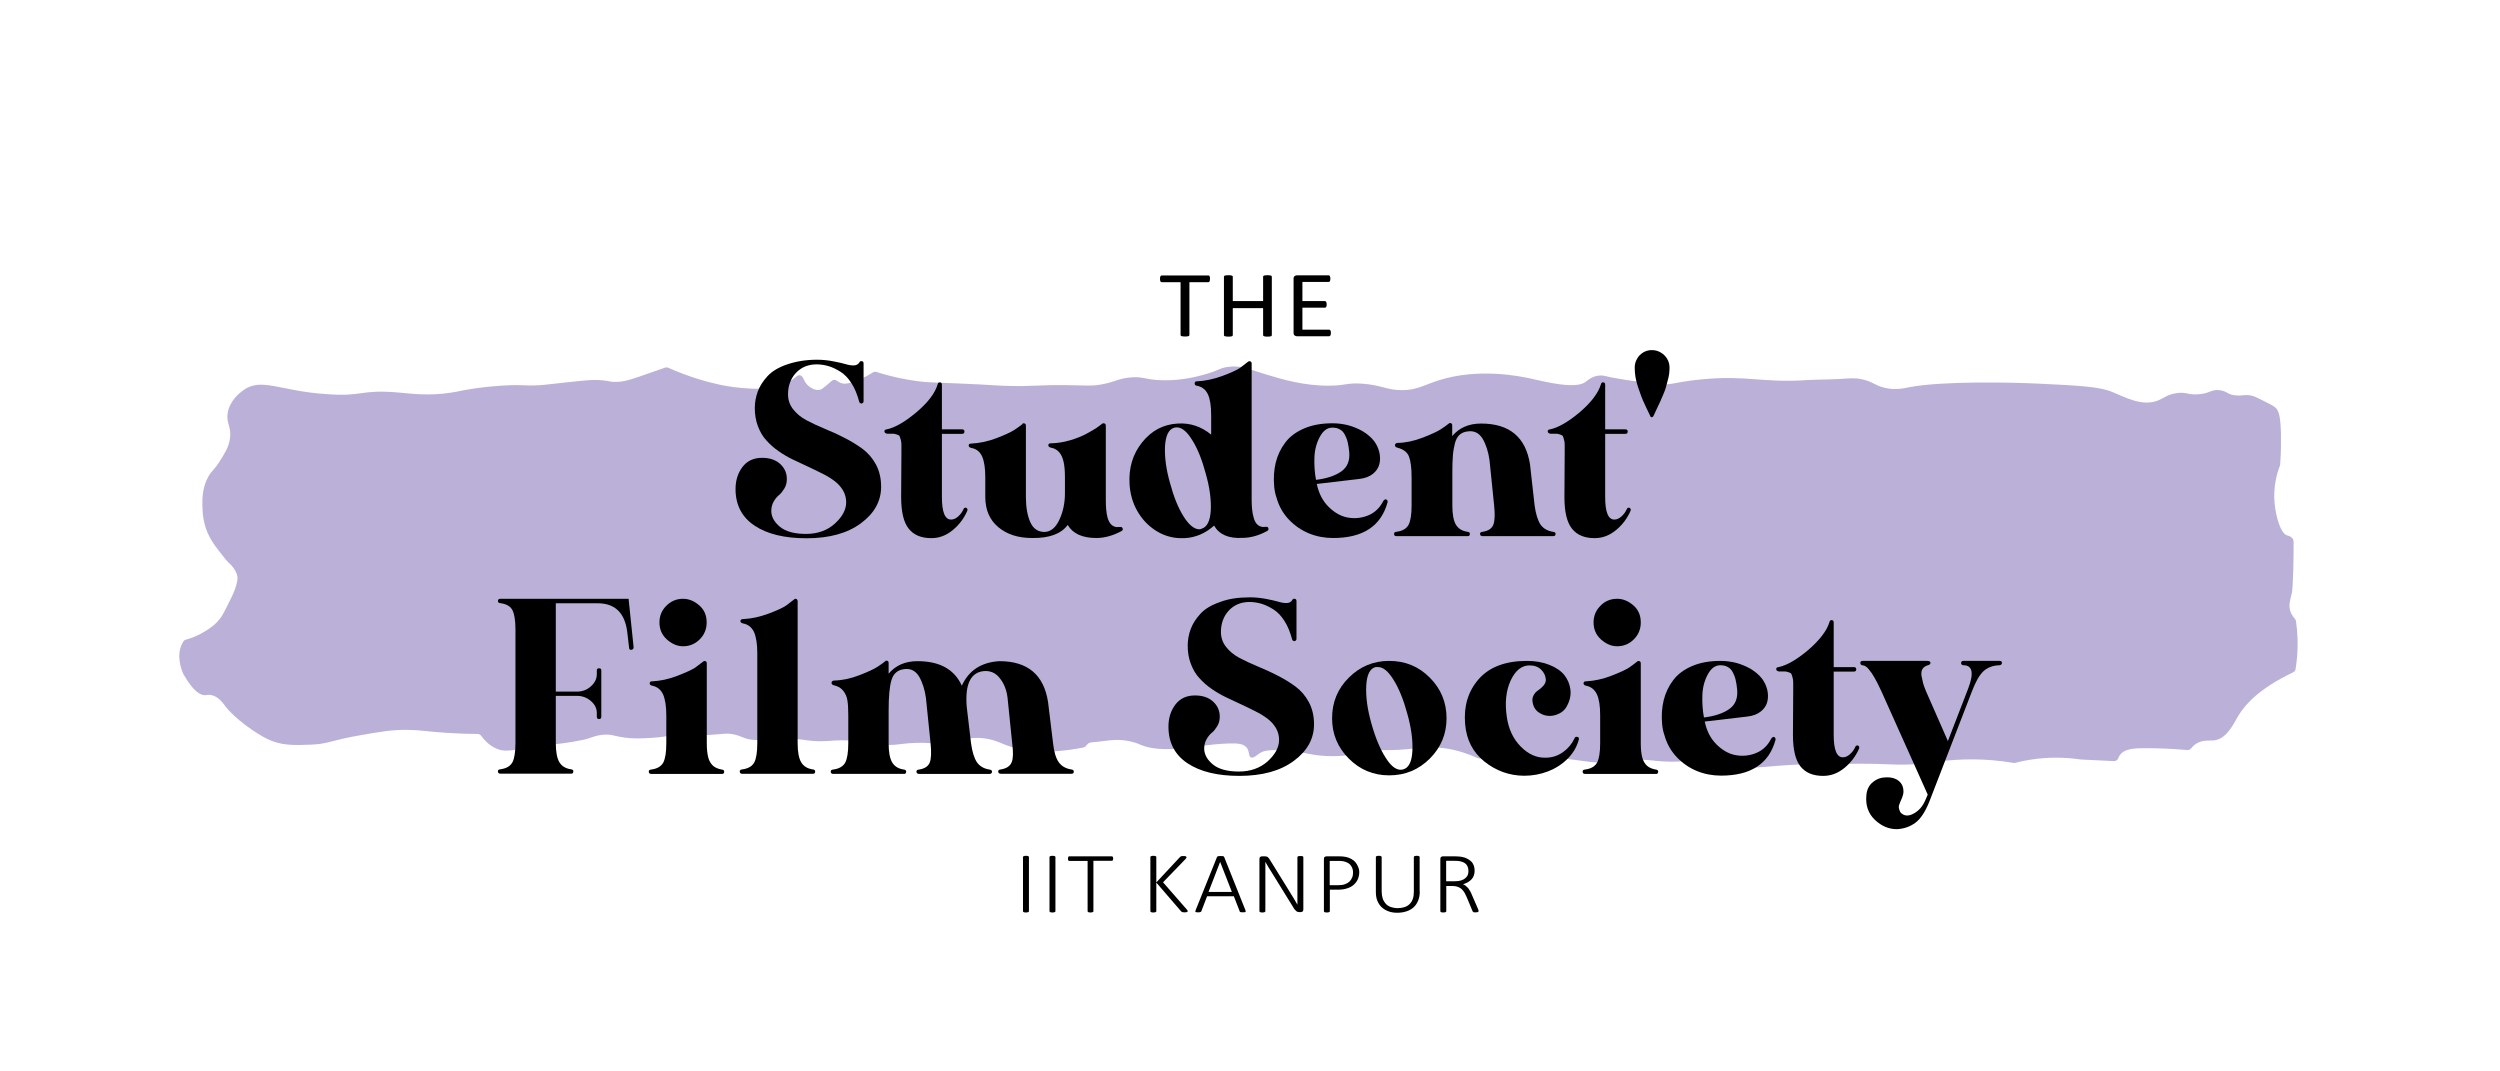 <?xml version="1.0" encoding="utf-8"?>
<!-- Generator: Adobe Illustrator 24.3.0, SVG Export Plug-In . SVG Version: 6.00 Build 0)  -->
<svg version="1.1" id="Layer_1" xmlns="http://www.w3.org/2000/svg" xmlns:xlink="http://www.w3.org/1999/xlink" x="0px" y="0px"
	 viewBox="0 0 1895.9 812" style="enable-background:new 0 0 1895.9 812;" xml:space="preserve">
<style type="text/css">
	.st0{fill:#BBB0D7;}
</style>
<path class="st0" d="M184.3,296.1c-2.1,1.5-10,7.5-11.6,16.9c-1.4,8.3,3.2,10.6,1.6,20.2c-1,6.1-3.9,10.6-7.6,16.5
	c-4.6,7.3-6,6.9-8.8,11.9c-4.7,8.7-4.5,17.4-4.4,22.7c0.1,4,0.4,13.7,5.7,23.4c2.4,4.4,6,9.1,7.4,10.8c3.5,4.5,5.2,6.7,6.7,8.1
	c1.4,1.3,3.1,2.8,4.7,5.5c0.4,0.8,1.3,2.2,1.8,4c0.4,1.4,0.9,4.3-2.2,12.3c-0.4,1-1.4,3.5-4.6,9.8c-2.8,5.4-4.1,8.1-5.1,9.5
	c-4,5.8-8.7,8.8-12.5,11.1c-5.1,3.2-10.1,5.1-14.4,6.3c-0.8,0.2-1.6,0.7-2,1.5c-0.4,0.7-0.8,1.4-1.1,2c-4.3,9.1-0.3,19.2,1.2,22.7
	c0.1,0.1,0.1,0.2,0.2,0.3c7.6,13.2,12.9,15.8,16.5,15.6c1-0.1,1.9-0.4,3.6-0.2c5.8,0.6,9.6,6.1,10.9,7.8
	c7.6,10.4,24.2,21.6,32.2,25.5c10.7,5.3,20.6,4.9,33.4,4.4c13.4-0.5,14.3-3.2,38.3-7.3c15.5-2.7,23.4-4,34.8-3.9
	c10,0.1,13.3,1.2,30.1,2.3c9.5,0.6,17.5,0.8,23.1,0.8c1.1,0,2,0.5,2.7,1.4c2.4,3.3,6,7.2,11.3,9.6c6.1,2.8,10.3,1.7,27.5-0.8
	c23.2-3.4,24.9-2.9,39.4-5.9c4.3-0.9,9.2-3.8,16.6-3.8c5.4,0,6.4,1.3,14.1,2.3c7.3,0.9,12.7,0.6,20.1,0.2c10.5-0.6,10-1.5,19.7-2.2
	c12.1-0.8,11.3,0.7,24.8-0.1c10.5-0.6,12.8-1.6,18.7-0.2c5.8,1.3,6.3,2.9,12.5,3.8c3.8,0.5,7.5,0.4,15,0c5.6-0.3,6.3-0.5,9.6-0.6
	c8.2-0.3,14.1,0.6,17.5,1.1c16.4,2.2,18.5-1.3,38.5,0.6c14.5,1.4,17.1,3.6,28.2,2.8c5.2-0.4,7.7-1.1,15.3-1.4
	c10.4-0.4,12,0.6,19.6,0.5c15.2-0.3,17.4-4.8,29.1-4.3c9.4,0.4,15.7,3.5,20.1,5.3c11.2,4.5,29.3,7.8,59.1,2c0.9-0.2,1.7-0.8,2.2-1.5
	c0.4-0.6,1-1.2,1.7-1.7c1.1-0.7,2.3-0.7,2.7-0.8c10.8-0.6,19.1-3.8,32.5,0.3c3.8,1.1,3,1.4,6.9,2.6c3.6,1.2,13.9,4.1,36.9,0.8
	c4.2-0.6,19.9-3,31.9-2.8c2.5,0.1,6.8,0.3,9.1,3.2c2.2,2.9,1.2,6.5,3.1,7.4c1.9,0.9,4.3-1.6,6.6-3.1c2.7-1.8,6.4-3.2,20.5-2
	c13.2,1.1,16.6,2.8,25.5,3.7c5.8,0.6,14.2,0.9,24.6-0.8c0.9-0.1,1.7-0.7,2.2-1.5l0.8-1.1c0.7-1,1.8-1.6,3.1-1.5
	c6,0.5,14.5,1,24.7,0.7c15.1-0.5,20.7-2.3,30.7-2c7.9,0.2,19.3,1.7,33.2,8.1c1.1,0.5,2.4,0.4,3.4-0.4c0.8-0.6,1.7-1.3,2.8-2
	c2-1.2,5.4-3.4,10-4c1.2-0.2,10-1.3,16.5,4.6c0.6,0.6,1.2,1.1,1.6,1.7c0.7,0.9,1.8,1.3,2.9,1.2c3.1-0.4,7.3-0.8,12.3-1
	c15.7-0.6,24.5,1.5,35.7,2.8c26.8,3,24.6-3.9,49-0.9c0,0,20.7,2.6,33.6-1.9c4-1.4,4-1.4,4-1.4c4.5-1.6,5-1.9,5.8-2
	c4.2-0.7,8.2,4.2,9.4,5.6c7.1,7.6,22.9,4.9,42.7,3.4c9.8-0.7,24.2-1.5,42.4-1.1c12.6-0.5,22.8-0.3,30-0.2c13.4,0.4,20.2,1.1,32.4,0
	c7-0.6,6.7-1.1,15.9-2c6.3-0.6,15.6-1.6,27.1-1.4c7.6,0.1,17.5,0.7,29.1,2.7c0.4,0.1,0.9,0.1,1.3-0.1c3.4-0.9,7-1.7,10.9-2.3
	c14.8-2.4,28-1.8,38.7-0.2c0.1,0,0.2,0,0.3,0c8.3,0.4,16.6,0.8,24.8,1.2c1.4,0.1,2.8-0.8,3.3-2.2c0.2-0.6,0.5-1.2,0.9-1.9
	c3.5-5.5,11.7-5.7,19.6-5.7c8.3,0,19.1,0.3,31.8,1.4c1.1,0.1,2.2-0.4,2.9-1.2c1-1.2,2.3-2.6,4.1-3.7c5.2-3.2,10-1.9,13.9-2.5
	c9.1-1.3,14.4-12.6,17.4-17.8c5.4-9.3,16.5-21.6,42-33.7c1-0.5,1.8-1.4,1.9-2.6c1-6.4,1.8-14.1,1.5-22.8c-0.2-4.9-0.6-9.3-1.2-13.4
	c-0.1-0.7-0.4-1.3-0.9-1.9c-1.1-1.2-2.3-2.9-3.2-5.1c-1.8-5-0.3-9.2,1-14.5c0,0,1.2-4.6,1.3-38.3c0-0.4,0-1.2-0.4-2.2
	c-1.1-2.3-3.9-2.9-4.6-3.1c-5-1.5-8.5-14.7-9.4-24.1c-1.2-12.1,1.5-22.2,4-28.7c0.1-0.3,0.2-0.7,0.2-1c0.7-9.5,0.7-17.4,0.6-23.3
	c-0.4-14.1-1.8-17.4-4-19.6c-1.5-1.5-4.8-3.1-11.2-6.3c-3.3-1.6-5-2.5-6.9-2.9c-4.9-1.2-6.8,0.2-11.7-0.2c-6.7-0.4-6.7-3.3-12.9-4
	c-6.5-0.7-6.9,2.4-15.6,3.1c-8.1,0.7-9.5-1.9-16.6-0.9c-6.7,0.9-9.9,3.7-13.8,5.4c-12.1,5.3-25.6-2.3-35.4-6.3
	c-9.7-4-25.3-4.8-56.6-6.3c-19.2-0.9-72.2-2.1-97.4,2.8c-4,0.8-10.7,2.4-18.9,0.3c-7-1.8-8.8-4.6-16.5-6.3
	c-5.3-1.2-8.7-0.8-16.8-0.3c-8.6,0.5-17.3,0.4-25.9,0.9c-33.4,2.2-45.1-4-80.1-0.5c-21.1,2.1-22.5,4.9-34.2,3.4
	c-15.9-2.1-29.6-3.9-37.4-5.9c-0.7-0.2-2.6-0.7-5.1-0.5c-5.5,0.5-9.3,4-10,4.6c-7.4,6.3-31.9-0.1-41.5-2.2
	c-7.8-1.7-39.8-8.6-70.7,1.4c-10.9,3.5-16.5,7.5-28.2,7.3c-10.9-0.2-15.2-3.9-29.1-4.9c-11.7-0.9-12.3,1.4-25,1.5
	c-19.4,0.2-36.3-4.9-48.8-8.7c-12.8-3.9-18.2-6.8-27.9-5.6c-7,0.9-7.2,2.8-18.4,5.9c-4.8,1.3-16.7,4.6-31.2,4.3
	c-13.8-0.2-15.1-3.4-26.2-2c-8.4,1-10,3.1-19.2,4.9c-8.3,1.7-11.8,1-27.4,0.8c-23.8-0.3-25.1,1.2-47.2,0.5
	c-6.9-0.2-4.2-0.3-20.1-1.1c-31.2-1.6-35.6-1-46.6-2.5c-7.3-1-17.9-2.8-30.6-6.9c-0.9-0.3-2-0.2-2.8,0.4c-6.4,4.1-11.7,6.1-15,7.2
	c-5.2,1.7-7.3,1.4-8.8,0.9c-2.9-0.9-3.6-2.8-5.8-2.5c-1.5,0.2-1.8,1.2-5.7,4.3c-2.3,1.9-3.4,2.8-4.5,3.1c-3.8,1.1-7.6-1.7-8.2-2.2
	c-4.8-3.5-4.2-8.1-7.2-8.7c-2.1-0.4-3.1,1.8-7.9,4.6c0,0-2.6,1.5-8.2,3.4c-15.7,5.3-43.7-0.6-43.7-0.6c-10.3-2.2-24.2-6-40.1-13.1
	c-0.8-0.3-1.6-0.4-2.4-0.1c-1.6,0.5-4.1,1.4-7.2,2.5c-18.8,6.6-24.2,8.7-31.9,8.3c-3.5-0.1-2.3-0.6-7.8-1.1c-8-0.8-13.1-0.1-28,1.5
	c-17.2,2-19.8,2.2-24,2.3c-7.5,0.2-6.9-0.3-15.3-0.2c-2.6,0-15.3,0.2-32.2,2.8c-8.5,1.3-9.8,1.9-15.4,2.8c-17.2,2.7-30,0.9-40.3,0
	c-29.3-2.6-27.4,3.4-54.5,1.2C212.3,296.7,198.1,285.8,184.3,296.1z"/>
<g>
	<path d="M619.5,272.8c4.1,0,8.3,0.4,12.4,1.2c4.1,0.8,7.3,1.5,9.6,2.2c2.3,0.7,4.3,1,6.2,0.9c1.8-0.1,3.1-0.8,3.9-2.1
		c0.4-0.9,1.1-1.3,2-1.1c0.9,0.1,1.3,0.7,1.3,1.8v28.5c0,1-0.5,1.6-1.5,1.8c-0.9,0-1.5-0.4-1.8-1.3c-1.5-5.6-3.4-10.3-5.9-14.1
		c-2.4-3.8-5.2-6.7-8.2-8.6c-3-1.9-5.9-3.3-8.7-4.2c-2.8-0.9-5.9-1.4-9.3-1.5c-6.6,0-11.9,2.2-15.9,6.5c-4,4.3-6,9.8-6,16.2
		c0,4.3,1.3,8.1,3.9,11.4c2.6,3.3,5.9,6.1,10.1,8.3c4.1,2.2,8.7,4.3,13.7,6.4c5,2.1,10,4.3,15,6.9c5,2.5,9.6,5.3,13.8,8.4
		s7.6,7.1,10.2,11.9c2.6,4.9,3.9,10.5,3.9,16.8c0,10.9-5.1,20.2-15.3,27.7c-10.2,7.6-24,11.4-41.3,11.4c-16.7,0-29.8-3.2-39.4-9.6
		c-9.6-6.4-14.4-15.7-14.4-27.7c0-6.5,1.7-12,5.2-16.7c3.5-4.6,8.4-7,14.9-7c5.7,0,10.3,1.5,13.7,4.6c3.4,3.1,5.1,6.9,5.1,11.5
		c0,2.7-0.6,5.1-1.9,7.2c-1.3,2.1-2.6,3.8-4.1,5c-1.5,1.2-2.8,2.8-4,4.9c-1.2,2.1-1.8,4.5-1.8,7.3c0.1,4.4,2.4,8.4,6.7,11.9
		c4.3,3.5,10.9,5.3,19.6,5.3c8.8,0,16.1-2.6,21.9-7.8c5.7-5.2,8.6-10.6,8.6-16.2c0-3.2-0.8-6.2-2.4-9c-1.6-2.7-3.8-5.1-6.4-7.1
		c-2.7-2-5.7-3.9-9.2-5.6c-3.5-1.8-7.1-3.5-10.9-5.3c-3.8-1.8-7.7-3.6-11.5-5.4c-3.8-1.8-7.5-4-10.9-6.4c-3.5-2.4-6.5-5.1-9.2-8.1
		c-2.7-2.9-4.8-6.5-6.4-10.7c-1.6-4.2-2.4-8.8-2.4-13.8c0-4.4,0.8-8.7,2.3-12.7c1.5-4.1,4-7.9,7.4-11.6c3.4-3.7,8.3-6.6,14.7-8.8
		S610.8,272.8,619.5,272.8z"/>
	<path d="M711.2,291.1c0.3-0.9,0.9-1.3,1.8-1.1c0.9,0.1,1.3,0.7,1.3,1.8v33.8h15.3c1.2,0,1.8,0.6,1.8,1.7s-0.6,1.7-1.8,1.7h-15.3v48
		c0,11.5,2.4,17.2,7.1,17c1.8,0,3.5-0.8,5.3-2.4c1.8-1.6,3.1-3.5,4-5.5c0.3-0.7,0.8-1.1,1.5-1.1c0.6,0,1,0.3,1.3,0.8
		c0.3,0.5,0.3,1.1,0,1.7c-2.5,5.7-6.2,10.6-11.1,14.6s-10.2,6-16.1,6c-7.7,0-13.4-2.4-17.2-7.2c-3.8-4.8-5.7-12.7-5.7-23.8l0.2-34
		c0-2.7,0-4.6,0-6s-0.2-2.7-0.6-4c-0.4-1.3-0.7-2.2-0.9-2.5c-0.2-0.4-0.9-0.7-2-1.1c-1.1-0.4-2.1-0.6-3-0.6c-0.9,0-2.4,0-4.4,0
		c-1.3-0.3-2-0.9-2-1.8s0.6-1.4,1.8-1.5c6.2-1.3,13.7-5.6,22.4-12.9C703.8,305.2,709.2,298.1,711.2,291.1z"/>
	<path d="M776.2,321c1.2,0,1.8,0.6,1.8,1.8v53.9c0,7.8,1.1,14.2,3.3,19.2c2.2,5,5.8,7.5,10.8,7.5c4.7-0.1,8.5-3.2,11.3-9.3
		c2.8-6,4.2-12.7,4.2-19.9v-12.2c0-4.7-0.3-8.6-1-11.7c-0.7-3.1-1.8-5.6-3.4-7.4c-1.6-1.8-3.7-3-6.2-3.4c-1.3-0.3-2-0.9-2-1.8
		c0-1,0.6-1.5,1.8-1.5c5-0.1,9.9-0.9,14.7-2.3c4.8-1.4,9-3.1,12.5-5c3.5-1.9,6.1-3.4,7.7-4.5c1.6-1.1,2.9-2.1,4-3
		c0.3-0.3,0.7-0.4,1.1-0.4c1.2,0,1.8,0.6,1.8,1.8v56.4c0,5.5,0.4,9.9,1.3,13.3c1.2,4.1,3.2,6.5,6.2,7.1c0.3,0.1,0.9,0.2,1.9,0.1
		c1-0.1,1.5-0.1,1.7-0.1c0.9,0,1.4,0.4,1.7,1.2c0.2,0.8,0,1.4-0.8,1.9c-6.5,3.5-12.9,5.3-19.2,5.3c-10.6,0-17.8-3.3-21.7-9.9
		c-5,6.8-14,10.1-27,9.9c-10.5,0-19-2.7-25.6-8.2c-6.6-5.5-9.9-13.1-9.9-23v-14.6c0-7.1-0.8-12.4-2.4-16c-1.6-3.6-4.3-5.8-8.2-6.5
		c-1.3-0.3-2-0.9-2-1.8c0-1,0.6-1.5,1.8-1.5c6.5-0.3,13-1.7,19.5-4.2c6.5-2.5,10.9-4.6,13.4-6.2c2.4-1.6,4.5-3.1,6.1-4.4
		C775.4,321.1,775.8,321,776.2,321z"/>
	<path d="M946.5,274.3c0.6-0.4,1.2-0.5,1.8-0.2c0.6,0.3,0.9,0.8,0.9,1.5v103.5c0,5.5,0.5,9.9,1.5,13.3c1,4.1,3.1,6.5,6.2,7.1
		c0.1,0.1,0.7,0.2,1.7,0.1c1-0.1,1.6-0.1,1.9-0.1c0.7,0,1.2,0.4,1.4,1.2c0.2,0.8,0,1.4-0.8,1.9c-6.3,3.5-12.7,5.3-19,5.3
		c-10.3,0.6-17.5-2.5-21.4-9.3c-6.6,5.9-14.1,9.1-22.3,9.5h-2h-2c-6.6-0.3-12.8-2.3-18.5-6.1c-5.7-3.8-10.2-8.7-13.6-14.8
		c-3.4-6.1-5.3-12.9-5.7-20.2c-0.7-12.1,2.4-22.6,9.5-31.5c7.1-8.9,16.1-13.7,27-14.3c9.4-0.6,17.9,2.2,25.4,8.4V315
		c0-7.1-0.8-12.4-2.5-16c-1.7-3.6-4.5-5.8-8.5-6.5c-1-0.1-1.5-0.7-1.5-1.8c0-1,0.5-1.5,1.5-1.5c6.5-0.3,13-1.7,19.5-4.1
		c6.5-2.4,11-4.5,13.5-6.2C942.8,277.2,944.8,275.7,946.5,274.3z M892.1,324.1c-0.4,0-1,0.1-1.5,0.2c-4.3,1.2-6.6,5.9-7.1,14
		c-0.4,8.2,0.8,17.5,3.8,28c2.8,10.5,6.2,18.9,10.3,25.4c4.1,6.5,8.1,9.7,12,9.7c0.4,0,1-0.1,1.5-0.4c4.3-1.2,6.6-5.8,7.1-13.9
		c0.4-8.1-0.8-17.4-3.8-27.9c-2.8-10.5-6.2-19-10.3-25.5C900.1,327.2,896.1,323.9,892.1,324.1z"/>
	<path d="M1010.6,321c3.8,0,7.7,0.5,11.5,1.4c3.8,1,7.5,2.5,11.1,4.5c3.5,2.1,6.5,4.6,8.8,7.5c1.9,2.5,3.2,5.3,4,8.4
		c0.7,3.1,0.8,6.1,0.1,9c-0.7,2.9-2.3,5.4-4.9,7.5c-2.6,2.1-6,3.4-10.3,3.9l-32.3,3.8c1.5,7.1,4.4,12.8,8.8,17.2
		c4.4,4.4,9.2,7.2,14.3,8.2c5.1,1,10.1,0.6,15-1.2c4.9-1.8,8.7-5,11.4-9.6c0.1-0.1,0.2-0.3,0.2-0.4c1-2.1,2.1-2.9,3.1-2.4
		c0.7,0.4,1,1.1,0.9,2c-4.9,18.1-18.6,27.2-41.3,27.2c-6.3,0-12.4-1.1-18.1-3.4c-5.7-2.3-10.9-5.8-15.4-10.5
		c-4.5-4.7-7.6-10.2-9.4-16.6c-0.9-2.5-1.5-5.3-1.8-8.4c-0.6-6.6-0.2-12.7,1.2-18.4c1.4-5.6,3.8-10.6,7.2-15.1
		c3.4-4.5,8.1-8,14.1-10.6C995,322.3,1002.2,321,1010.6,321z M1010.4,324.3c-3.8,0-7,2.3-9.5,7c-2.5,4.6-3.9,9.9-4.1,15.7
		c-0.2,5.8,0.2,11.5,1.2,16.9c8.3-1,14.7-3.2,19.2-6.4c4.6-3.2,6.6-8.2,6-14.8c-0.3-2.9-0.7-5.5-1.2-7.5c-0.5-2.1-1.3-4-2.2-5.7
		c-1-1.8-2.2-3.1-3.8-3.9C1014.5,324.7,1012.6,324.3,1010.4,324.3z"/>
	<path d="M1099.7,320.8c0.3,0,0.6,0.1,0.9,0.2c0.4,0.3,0.7,0.8,0.7,1.5v8.2c5.3-6.3,12.6-9.5,21.9-9.5c21.5,0,33.9,10.3,37.1,31
		l3.5,31.2c0.9,6.5,2.4,11.2,4.4,14.3c2.1,3,5.2,4.9,9.5,5.6c1.3,0.1,2,0.7,2,1.5c0,1.2-0.6,1.8-1.8,1.8h-53.5c-1.3,0-2-0.6-2-1.8
		c0-0.9,0.7-1.4,2-1.5c4.3-0.7,7-2.5,8.1-5.4s1.3-7.7,0.6-14.5l-3.5-34.3c-0.9-6.6-2.7-12.1-5.3-16.5c-2.7-4.3-6.5-6.2-11.5-5.4
		c-2.5,0.3-4.5,1.2-6.1,2.7c-1.5,1.5-2.7,3.6-3.4,6.5c-0.7,2.9-1.3,6-1.5,9.3c-0.3,3.3-0.4,7.6-0.4,12.7v25c0,6.6,0.9,11.5,2.7,14.5
		c1.8,3,4.7,4.8,8.8,5.4c1.2,0.1,1.8,0.7,1.8,1.5c0,1.2-0.5,1.8-1.5,1.8H1059c-1.2,0-1.8-0.6-1.8-1.8c0-0.9,0.6-1.4,1.8-1.5
		c4.6-0.6,7.6-2.4,9.2-5.3c1.5-2.9,2.3-7.8,2.3-14.6v-21.2c0-7.4-0.7-12.7-2-16c-1.3-3.3-4.3-5.6-8.8-6.7c-1.2-0.3-1.8-0.9-1.8-1.8
		c0-1,0.6-1.6,1.8-1.8c6.3-0.1,12.7-1.5,19.2-4c6.5-2.5,11-4.6,13.5-6.2c2.5-1.6,4.6-3.1,6.2-4.4
		C1098.9,320.9,1099.2,320.8,1099.7,320.8z"/>
	<path d="M1214.2,291.1c0.3-0.9,0.9-1.3,1.8-1.1c0.9,0.1,1.3,0.7,1.3,1.8v33.8h15.3c1.2,0,1.8,0.6,1.8,1.7s-0.6,1.7-1.8,1.7h-15.3
		v48c0,11.5,2.4,17.2,7.1,17c1.8,0,3.5-0.8,5.3-2.4c1.8-1.6,3.1-3.5,4-5.5c0.3-0.7,0.8-1.1,1.5-1.1c0.6,0,1,0.3,1.3,0.8
		c0.3,0.5,0.3,1.1,0,1.7c-2.5,5.7-6.2,10.6-11.1,14.6c-4.9,4-10.2,6-16.1,6c-7.7,0-13.4-2.4-17.2-7.2c-3.8-4.8-5.7-12.7-5.7-23.8
		l0.2-34c0-2.7,0-4.6,0-6s-0.2-2.7-0.6-4c-0.4-1.3-0.7-2.2-0.9-2.5c-0.2-0.4-0.9-0.7-2-1.1c-1.1-0.4-2.1-0.6-3-0.6
		c-0.9,0-2.4,0-4.4,0c-1.3-0.3-2-0.9-2-1.8s0.6-1.4,1.8-1.5c6.2-1.3,13.7-5.6,22.4-12.9C1206.7,305.2,1212.1,298.1,1214.2,291.1z"/>
	<path d="M1246.1,267.3c2-1.2,4.2-1.8,6.6-1.8c2.4,0,4.7,0.6,6.7,1.8c2.1,1.2,3.7,2.8,4.9,4.8c1.2,2,1.8,4.2,1.8,6.7
		c0,1.6-0.1,3.2-0.3,4.8c-0.2,1.5-0.6,3.4-1.2,5.4c-0.6,2.1-1,3.7-1.3,4.9c-0.3,1.2-1,3.1-2.1,5.6c-1.1,2.6-1.8,4.2-2.1,4.9
		c-0.3,0.7-1.2,2.6-2.7,5.7c-1.5,3.2-2.3,4.9-2.4,5.2c-0.3,0.7-0.8,1.1-1.4,1.1s-1.1-0.4-1.2-1.1c-0.4-0.7-1.5-3-3.3-6.9
		c-1.8-3.8-2.9-6.4-3.4-7.8c-0.5-1.4-1.3-3.6-2.3-6.5c-1-2.9-1.7-5.6-2.1-8c-0.4-2.4-0.6-4.8-0.6-7.3c0-2.5,0.6-4.8,1.8-6.7
		C1242.6,270,1244.2,268.5,1246.1,267.3z"/>
	<path d="M476.7,454.1l3.8,36.7c0,1.2-0.6,1.8-1.7,2c-1.1,0.1-1.7-0.4-1.7-1.5l-1.5-12.6c-1.9-14.1-9.4-21.2-22.3-21.2h-31.8v67
		h15.9c4.1,0,7.7-1.3,10.7-4c3-2.7,4.5-5.7,4.5-9.3v-2.9c0-1,0.6-1.5,1.7-1.5c1.1,0,1.7,0.5,1.7,1.5v35.2c0,1.2-0.6,1.8-1.7,1.8
		c-1.1,0-1.7-0.6-1.7-1.8v-2.9c0-3.4-1.5-6.4-4.5-9c-3-2.6-6.6-3.9-10.7-3.9h-15.9v35.8c0,6.6,0.9,11.5,2.7,14.5
		c1.8,3,4.7,4.8,8.8,5.4c1.2,0.1,1.8,0.7,1.8,1.5c0,1.2-0.5,1.8-1.5,1.8h-53.9c-1.2,0-1.8-0.6-1.8-1.8c0-0.9,0.6-1.4,1.8-1.5
		c4.6-0.6,7.6-2.4,9.2-5.3c1.5-2.9,2.3-7.8,2.3-14.6v-86.2c0-6.8-0.8-11.6-2.3-14.6c-1.5-2.9-4.6-4.7-9.2-5.3
		c-1.2-0.1-1.8-0.7-1.8-1.5c0-1.2,0.6-1.8,1.8-1.8H476.7z"/>
	<path d="M533.3,501.7c0.4-0.4,1-0.6,1.7-0.3s1,0.8,1,1.7v60.6c0,4.4,0.4,8,1.1,10.7c0.7,2.7,2,4.8,3.6,6.3c1.7,1.5,3.9,2.4,6.7,2.9
		c1.2,0.1,1.8,0.7,1.8,1.5c0,1.2-0.5,1.8-1.5,1.8h-53.9c-1.2,0-1.8-0.6-1.8-1.8c0-0.9,0.6-1.4,1.8-1.5c4.6-0.6,7.6-2.4,9.2-5.3
		c1.5-2.9,2.3-7.8,2.3-14.6v-21.2c0-7.1-0.9-12.4-2.5-16c-1.7-3.6-4.5-5.8-8.3-6.5c-1.2-0.3-1.8-0.9-1.8-1.8c0-1,0.6-1.5,1.8-1.5
		c6.3-0.3,12.7-1.7,19.2-4.2c6.5-2.5,11-4.6,13.5-6.2C529.6,504.5,531.6,503,533.3,501.7z M518,454.1c4.4,0,8.5,1.7,12.3,5
		c3.8,3.3,5.6,7.6,5.6,12.9c0,5-1.7,9.3-5.2,12.8c-3.5,3.5-7.7,5.3-12.7,5.3c-4.3,0-8.3-1.7-12.2-5.1c-3.8-3.4-5.7-7.7-5.7-13
		c0-4.9,1.7-9.1,5.2-12.6C508.8,455.9,513,454.1,518,454.1z"/>
	<path d="M602.2,454.6c0.6-0.6,1.3-0.7,2-0.2c0.4,0.3,0.7,0.8,0.7,1.5v107.7c0,6.6,0.9,11.5,2.7,14.5c1.8,3,4.7,4.8,8.8,5.4
		c1.2,0.1,1.8,0.7,1.8,1.5c0,1.2-0.5,1.8-1.5,1.8h-53.9c-1.2,0-1.8-0.6-1.8-1.8c0-0.9,0.6-1.4,1.8-1.5c4.6-0.6,7.6-2.4,9.2-5.3
		c1.5-2.9,2.3-7.8,2.3-14.6v-68.3c0-7.1-0.9-12.4-2.5-16c-1.7-3.6-4.5-5.8-8.3-6.5c-1.3-0.3-2-0.9-2-1.8c0-1,0.7-1.5,2-1.5
		c6.3-0.3,12.7-1.7,19.2-4.1c6.5-2.4,11-4.5,13.5-6.2C598.6,457.4,600.6,455.9,602.2,454.6z"/>
	<path d="M672.3,501c0.3,0,0.6,0.1,0.9,0.2c0.4,0.3,0.7,0.8,0.7,1.5v8.2c5.3-6.3,12.6-9.5,21.9-9.5c16.8,0,28,6.2,33.6,18.6
		c5.3-11.6,14.8-17.8,28.5-18.6c21.4,0,33.7,10.3,36.9,31l3.8,31.2c0.7,6.5,2.1,11.2,4.2,14.3c2.1,3,5.2,4.9,9.5,5.6
		c1.3,0.1,2,0.7,2,1.5c0.1,1.2-0.4,1.8-1.8,1.8H759c-1.3,0-2-0.6-2-1.8c0-0.9,0.7-1.4,2-1.5c4.3-0.7,7-2.5,8.2-5.4
		c1.2-2.9,1.3-7.7,0.4-14.5l-3.5-34.3c-0.7-6-2.7-11.1-6-15.1c-3.2-4.1-7.4-5.8-12.6-5.2c-9.6,1.3-13.7,10.2-12.4,26.8l3.3,27.9
		c0.9,6.5,2.4,11.2,4.4,14.3c2.1,3,5.2,4.9,9.5,5.6c1.3,0.1,2,0.7,2,1.5c0,1.2-0.6,1.8-1.8,1.8h-53.5c-1.3,0-2-0.6-2-1.8
		c0-0.9,0.7-1.4,2-1.5c4.3-0.7,7-2.5,8.1-5.4c1.1-2.9,1.3-7.7,0.6-14.5l-3.5-34.3c-0.9-6.6-2.7-12.1-5.3-16.5
		c-2.7-4.3-6.5-6.2-11.5-5.4c-4.7,0.6-7.8,3.3-9.3,8.1c-1.5,4.8-2.2,12.5-2.2,23.1v25c0,6.6,0.9,11.5,2.7,14.5
		c1.8,3,4.7,4.8,8.8,5.4c1.2,0.1,1.8,0.7,1.8,1.5c0,1.2-0.5,1.8-1.5,1.8h-53.9c-1.2,0-1.8-0.6-1.8-1.8c0-0.9,0.6-1.4,1.8-1.5
		c4.6-0.6,7.6-2.4,9.2-5.3c1.5-2.9,2.3-7.8,2.3-14.6v-21.2c0-5-0.2-8.8-0.7-11.5c-0.4-2.7-1.5-5-3.1-7.1c-1.6-2.1-4-3.5-7.1-4.2
		c-1.2-0.3-1.8-0.9-1.8-1.8c0-1,0.6-1.6,1.8-1.8c6.3-0.1,12.7-1.5,19.2-4c6.5-2.5,11-4.6,13.5-6.2c2.5-1.6,4.6-3.1,6.2-4.4
		C671.5,501.1,671.9,501,672.3,501z"/>
	<path d="M947.8,453c4.1,0,8.3,0.4,12.4,1.2c4.1,0.8,7.3,1.5,9.6,2.2c2.3,0.7,4.3,1,6.2,0.9c1.8-0.1,3.1-0.8,3.9-2.1
		c0.4-0.9,1.1-1.3,2-1.1c0.9,0.1,1.3,0.7,1.3,1.8v28.5c0,1-0.5,1.6-1.5,1.8c-0.9,0-1.5-0.4-1.8-1.3c-1.5-5.6-3.4-10.3-5.9-14.1
		c-2.4-3.8-5.2-6.7-8.2-8.6c-3-1.9-5.9-3.3-8.7-4.2c-2.8-0.9-5.9-1.4-9.3-1.5c-6.6,0-11.9,2.2-15.9,6.5c-4,4.3-6,9.8-6,16.2
		c0,4.3,1.3,8.1,3.9,11.4c2.6,3.3,5.9,6.1,10.1,8.3c4.1,2.2,8.7,4.3,13.7,6.4c5,2.1,10,4.3,15,6.9c5,2.5,9.6,5.3,13.8,8.4
		c4.2,3.1,7.6,7.1,10.2,11.9c2.6,4.9,3.9,10.5,3.9,16.8c0,10.9-5.1,20.2-15.3,27.7c-10.2,7.6-24,11.4-41.3,11.4
		c-16.7,0-29.8-3.2-39.4-9.6c-9.6-6.4-14.4-15.7-14.4-27.7c0-6.5,1.7-12,5.2-16.7c3.5-4.6,8.4-7,14.9-7c5.7,0,10.3,1.5,13.7,4.6
		c3.4,3.1,5.1,6.9,5.1,11.5c0,2.7-0.6,5.1-1.9,7.2c-1.3,2.1-2.6,3.8-4.1,5c-1.5,1.2-2.8,2.8-4,4.9c-1.2,2.1-1.8,4.5-1.8,7.3
		c0.1,4.4,2.4,8.4,6.7,11.9c4.3,3.5,10.9,5.3,19.6,5.3c8.8,0,16.1-2.6,21.9-7.8c5.7-5.2,8.6-10.6,8.6-16.2c0-3.2-0.8-6.2-2.4-9
		c-1.6-2.7-3.8-5.1-6.4-7.1c-2.7-2-5.7-3.9-9.2-5.6c-3.5-1.8-7.1-3.5-10.9-5.3c-3.8-1.8-7.7-3.6-11.5-5.4c-3.8-1.8-7.5-4-10.9-6.4
		c-3.5-2.4-6.5-5.1-9.2-8.1c-2.7-2.9-4.8-6.5-6.4-10.7c-1.6-4.2-2.4-8.8-2.4-13.8c0-4.4,0.8-8.7,2.3-12.7c1.5-4.1,4-7.9,7.4-11.6
		c3.4-3.7,8.3-6.6,14.7-8.8C931.5,454.1,939.1,453,947.8,453z"/>
	<path d="M1053.5,501.2c12.1,0,22.4,4.2,30.8,12.7c8.5,8.5,12.7,18.8,12.7,30.8c0,11.9-4.2,22.1-12.7,30.6
		c-8.5,8.5-18.8,12.7-30.8,12.7c-11.9,0-22.1-4.2-30.6-12.7c-8.5-8.5-12.7-18.7-12.7-30.6c0-12.1,4.2-22.4,12.7-30.8
		C1031.3,505.5,1041.5,501.2,1053.5,501.2z M1044.9,505.9c-0.7,0-1.3,0-1.8,0c-4.3,1.2-6.6,5.9-7,14.3c-0.4,8.3,0.9,17.8,3.9,28.4
		c3.1,11.1,6.8,19.9,11.2,26.6c4.3,6.7,8.7,9.5,12.9,8.3c4.3-1.2,6.6-5.9,7-14.1c0.4-8.3-0.9-17.7-3.9-28.3
		c-2.8-10.3-6.2-18.8-10.3-25.4C1052.8,509,1048.8,505.7,1044.9,505.9z"/>
	<path d="M1158,501.2c6.3,0,12,1,17,3c5,2,8.8,4.6,11.3,7.7c2.5,3.2,4.1,6.8,4.6,10.9c0.6,4.1-0.3,8.4-2.7,12.8
		c-1.3,2.5-3.3,4.4-5.9,5.6c-2.6,1.3-5.2,1.8-7.8,1.7c-2.7-0.1-5.1-1-7.4-2.5c-2.3-1.5-3.8-3.6-4.5-6.3c-0.7-2.5-0.7-4.6,0.2-6.4
		c0.9-1.8,2-3.1,3.4-4c1.4-0.9,2.8-2.1,4.1-3.5c1.3-1.5,2-3,2-4.6c-0.1-2.9-1.3-5.5-3.5-7.7c-2.2-2.2-5.2-3.3-8.8-3.3
		c-6,0-10.8,3.8-14.4,11.5c-3.5,7.7-4.5,16.9-2.9,27.6c1.3,9.1,4.8,16.6,10.5,22.4c5.7,5.8,12,8.7,18.9,8.5c4.9,0,9.2-1.4,13.2-4.2
		c3.9-2.8,6.8-6.3,8.7-10.4c0.3-1,1-1.4,2.1-1.2c1.1,0.2,1.5,0.9,1.2,2.1c-1.5,5.5-4.3,10.3-8.5,14.5c-4.2,4.2-9.2,7.4-14.9,9.6
		c-5.7,2.2-11.8,3.3-18.1,3.3c-11.2-0.1-21.2-3.7-30-10.7c-8.8-7-13.7-16.5-14.7-28.4c-1.2-13.6,2.2-24.9,10.3-34.2
		C1129.5,505.8,1141.7,501.2,1158,501.2z"/>
	<path d="M1241.6,501.7c0.4-0.4,1-0.6,1.7-0.3s1,0.8,1,1.7v60.6c0,4.4,0.4,8,1.1,10.7c0.7,2.7,2,4.8,3.6,6.3
		c1.7,1.5,3.9,2.4,6.7,2.9c1.2,0.1,1.8,0.7,1.8,1.5c0,1.2-0.5,1.8-1.5,1.8H1202c-1.2,0-1.8-0.6-1.8-1.8c0-0.9,0.6-1.4,1.8-1.5
		c4.6-0.6,7.6-2.4,9.2-5.3c1.5-2.9,2.3-7.8,2.3-14.6v-21.2c0-7.1-0.8-12.4-2.5-16c-1.7-3.6-4.5-5.8-8.3-6.5
		c-1.2-0.3-1.8-0.9-1.8-1.8c0-1,0.6-1.5,1.8-1.5c6.3-0.3,12.7-1.7,19.2-4.2c6.5-2.5,11-4.6,13.5-6.2
		C1237.9,504.5,1240,503,1241.6,501.7z M1226.4,454.1c4.4,0,8.5,1.7,12.3,5c3.8,3.3,5.6,7.6,5.6,12.9c0,5-1.7,9.3-5.2,12.8
		c-3.5,3.5-7.7,5.3-12.7,5.3c-4.3,0-8.3-1.7-12.2-5.1c-3.8-3.4-5.7-7.7-5.7-13c0-4.9,1.7-9.1,5.2-12.6
		C1217.1,455.9,1221.3,454.1,1226.4,454.1z"/>
	<path d="M1304.8,501.2c3.8,0,7.7,0.5,11.5,1.4c3.8,1,7.5,2.5,11.1,4.5c3.5,2.1,6.5,4.6,8.8,7.5c1.9,2.5,3.2,5.3,4,8.4
		c0.7,3.1,0.8,6.1,0.1,9c-0.7,2.9-2.3,5.4-4.9,7.5c-2.6,2.1-6,3.4-10.3,3.9l-32.3,3.8c1.5,7.1,4.4,12.8,8.8,17.2
		c4.4,4.4,9.2,7.2,14.3,8.2c5.1,1,10.1,0.6,15-1.2c4.9-1.8,8.7-5,11.4-9.6c0.1-0.1,0.2-0.3,0.2-0.4c1-2.1,2.1-2.9,3.1-2.4
		c0.7,0.4,1,1.1,0.9,2c-4.9,18.1-18.6,27.2-41.3,27.2c-6.3,0-12.4-1.1-18.1-3.4c-5.7-2.3-10.9-5.8-15.4-10.5
		c-4.5-4.7-7.6-10.2-9.4-16.6c-0.9-2.5-1.5-5.3-1.8-8.4c-0.6-6.6-0.2-12.7,1.2-18.4c1.4-5.6,3.8-10.6,7.2-15.1
		c3.4-4.5,8.1-8,14.1-10.6C1289.2,502.5,1296.4,501.2,1304.8,501.2z M1304.6,504.5c-3.8,0-7,2.3-9.5,7c-2.5,4.6-3.9,9.9-4.1,15.7
		c-0.2,5.8,0.2,11.5,1.2,16.9c8.3-1,14.7-3.2,19.2-6.4c4.6-3.2,6.6-8.2,6-14.8c-0.3-2.9-0.7-5.5-1.2-7.5c-0.5-2.1-1.3-4-2.2-5.7
		c-1-1.8-2.2-3.1-3.8-3.9C1308.7,504.9,1306.8,504.5,1304.6,504.5z"/>
	<path d="M1387.5,471.4c0.3-0.9,0.9-1.2,1.8-1.1c0.9,0.1,1.3,0.7,1.3,1.8v33.8h15.3c1.2,0,1.8,0.6,1.8,1.7s-0.6,1.7-1.8,1.7h-15.3
		v48c0,11.5,2.4,17.2,7.1,17c1.8,0,3.5-0.8,5.3-2.4c1.8-1.6,3.1-3.5,4-5.5c0.3-0.7,0.8-1.1,1.5-1.1c0.6,0,1,0.3,1.3,0.8
		c0.3,0.5,0.3,1.1,0,1.7c-2.5,5.7-6.2,10.6-11.1,14.6c-4.9,4-10.2,6-16.1,6c-7.7,0-13.4-2.4-17.2-7.2c-3.8-4.8-5.7-12.7-5.7-23.8
		l0.2-34c0-2.7,0-4.6,0-6s-0.2-2.7-0.6-4c-0.4-1.3-0.7-2.2-0.9-2.5c-0.2-0.4-0.9-0.7-2-1.1c-1.1-0.4-2.1-0.6-3-0.6
		c-0.9,0-2.4,0-4.4,0c-1.3-0.3-2-0.9-2-1.8c0-0.9,0.6-1.4,1.8-1.5c6.2-1.3,13.7-5.6,22.4-12.9C1380,485.4,1385.5,478.3,1387.5,471.4
		z"/>
	<path d="M1412.7,501.2h48.6c1.8,0,2.7,0.5,2.7,1.5c0,0.9-0.7,1.5-2,1.8c-1.9,0.6-3.3,1.5-4.1,2.9c-0.8,1.3-1,3.1-0.7,5.2
		c0.4,2.1,0.8,4,1.2,5.5c0.4,1.5,1.2,3.6,2.2,6.1l16.6,37.8l15.3-39.6c4.6-11.9,3.4-17.9-3.5-17.9c-1.2-0.1-1.8-0.7-1.8-1.8
		c0.1-1,0.7-1.5,1.8-1.5h27.4c1.2,0,1.8,0.5,1.8,1.5c0,1-0.6,1.6-1.8,1.8c-5,0.1-9.1,1.7-12.2,4.5c-3.1,2.9-6,8-8.8,15.4l-32.3,83.6
		c-3.1,7.7-6.6,13-10.5,15.9c-3.9,2.9-8.5,4.6-13.8,4.9c-6.2,0.1-11.8-2.2-16.9-7c-5.1-4.8-7.3-11.1-6.5-18.9
		c0.4-4.3,2.1-7.6,5.1-9.9c2.9-2.4,6.3-3.5,10.2-3.5c3.7-0.1,6.7,0.7,9.2,2.7c2.4,1.9,3.6,4.6,3.6,8.2c0,1.5-0.5,3.3-1.4,5.4
		c-1,2.1-1.6,3.8-2,5c-0.4,1.2,0,2.9,1,5.1c2.5,2.9,5.8,3.4,9.9,1.2c4.1-2.1,7.1-5.6,9.1-10.3l1.8-4.2l-35.2-78.5
		c-1.6-3.4-2.6-5.5-3-6.2c-0.4-0.7-1-1.9-1.9-3.5c-0.9-1.6-1.7-2.9-2.3-3.8c-0.7-0.9-1.4-1.8-2.2-2.9c-0.8-1-1.6-1.8-2.4-2.3
		c-0.8-0.5-1.5-0.8-2.1-0.8c-1.3-0.1-2-0.7-2-1.8C1410.7,501.7,1411.4,501.2,1412.7,501.2z"/>
</g>
<g>
	<path d="M917.6,211.5c0,0.5,0,0.8-0.1,1.2c-0.1,0.3-0.1,0.6-0.3,0.8c-0.1,0.2-0.3,0.4-0.4,0.4c-0.2,0.1-0.4,0.1-0.6,0.1H902v40.1
		c0,0.2-0.1,0.4-0.2,0.5c-0.1,0.1-0.3,0.3-0.5,0.3c-0.3,0.1-0.6,0.2-1,0.2c-0.4,0.1-1,0.1-1.6,0.1c-0.6,0-1.2,0-1.6-0.1
		c-0.4-0.1-0.8-0.1-1.1-0.2c-0.3-0.1-0.4-0.2-0.5-0.3s-0.2-0.3-0.2-0.5v-40.1h-14.2c-0.2,0-0.4,0-0.6-0.1c-0.2-0.1-0.3-0.2-0.4-0.4
		c-0.1-0.2-0.2-0.5-0.3-0.8c-0.1-0.3-0.1-0.7-0.1-1.2c0-0.5,0-0.9,0.1-1.2c0.1-0.3,0.1-0.6,0.3-0.8s0.2-0.4,0.4-0.5
		c0.2-0.1,0.4-0.1,0.6-0.1h35.2c0.2,0,0.4,0,0.6,0.1c0.2,0.1,0.3,0.3,0.4,0.5s0.2,0.5,0.3,0.8C917.6,210.6,917.6,211,917.6,211.5z"
		/>
	<path d="M964.5,254.2c0,0.2-0.1,0.4-0.2,0.5c-0.1,0.1-0.3,0.3-0.5,0.3c-0.3,0.1-0.6,0.2-1,0.2c-0.4,0.1-1,0.1-1.6,0.1
		c-0.7,0-1.2,0-1.6-0.1c-0.4-0.1-0.8-0.1-1-0.2c-0.3-0.1-0.4-0.2-0.5-0.3s-0.2-0.3-0.2-0.5v-20.5h-23v20.5c0,0.2-0.1,0.4-0.2,0.5
		c-0.1,0.1-0.3,0.3-0.5,0.3c-0.3,0.1-0.6,0.2-1,0.2c-0.4,0.1-1,0.1-1.6,0.1c-0.6,0-1.2,0-1.6-0.1c-0.4-0.1-0.8-0.1-1.1-0.2
		c-0.3-0.1-0.4-0.2-0.5-0.3c-0.1-0.1-0.2-0.3-0.2-0.5v-44.4c0-0.2,0.1-0.4,0.2-0.5c0.1-0.1,0.3-0.3,0.5-0.3s0.6-0.2,1.1-0.2
		c0.4-0.1,1-0.1,1.6-0.1c0.7,0,1.2,0,1.6,0.1s0.8,0.1,1,0.2c0.3,0.1,0.4,0.2,0.5,0.3c0.1,0.1,0.2,0.3,0.2,0.5v18.5h23v-18.5
		c0-0.2,0.1-0.4,0.2-0.5s0.3-0.3,0.5-0.3c0.3-0.1,0.6-0.2,1-0.2s1-0.1,1.6-0.1c0.6,0,1.2,0,1.6,0.1s0.8,0.1,1,0.2
		c0.3,0.1,0.4,0.2,0.5,0.3c0.1,0.1,0.2,0.3,0.2,0.5V254.2z"/>
	<path d="M1009.3,252.5c0,0.4,0,0.8-0.1,1.1c-0.1,0.3-0.1,0.6-0.3,0.8c-0.1,0.2-0.3,0.4-0.5,0.5c-0.2,0.1-0.4,0.1-0.6,0.1h-24.3
		c-0.6,0-1.2-0.2-1.7-0.6c-0.5-0.4-0.8-1-0.8-1.9v-41.2c0-0.9,0.3-1.6,0.8-1.9c0.5-0.4,1.1-0.6,1.7-0.6h24c0.2,0,0.4,0,0.6,0.1
		c0.2,0.1,0.3,0.3,0.4,0.5s0.2,0.5,0.3,0.8c0.1,0.3,0.1,0.7,0.1,1.2c0,0.4,0,0.8-0.1,1.1c-0.1,0.3-0.2,0.6-0.3,0.8
		c-0.1,0.2-0.2,0.4-0.4,0.4c-0.2,0.1-0.4,0.1-0.6,0.1h-19.8v14.5h17c0.2,0,0.4,0.1,0.6,0.2c0.2,0.1,0.3,0.3,0.4,0.4
		c0.1,0.2,0.2,0.5,0.3,0.8c0.1,0.3,0.1,0.7,0.1,1.2c0,0.4,0,0.8-0.1,1.1c-0.1,0.3-0.1,0.6-0.3,0.8c-0.1,0.2-0.3,0.3-0.4,0.4
		s-0.4,0.1-0.6,0.1h-17V250h20.1c0.2,0,0.4,0,0.6,0.1c0.2,0.1,0.3,0.2,0.5,0.4c0.1,0.2,0.2,0.5,0.3,0.8
		C1009.3,251.7,1009.3,252.1,1009.3,252.5z"/>
</g>
<g>
	<path d="M780.3,691c0,0.1,0,0.3-0.1,0.4c-0.1,0.1-0.2,0.2-0.4,0.3c-0.2,0.1-0.4,0.1-0.7,0.2c-0.3,0-0.6,0.1-1.1,0.1
		c-0.4,0-0.8,0-1-0.1c-0.3,0-0.5-0.1-0.7-0.2c-0.2-0.1-0.3-0.2-0.4-0.3c-0.1-0.1-0.1-0.2-0.1-0.4v-41c0-0.1,0-0.2,0.1-0.4
		c0.1-0.1,0.2-0.2,0.4-0.3s0.4-0.1,0.7-0.2c0.3,0,0.6-0.1,1-0.1c0.4,0,0.8,0,1.1,0.1c0.3,0,0.5,0.1,0.7,0.2c0.2,0.1,0.3,0.2,0.4,0.3
		c0.1,0.1,0.1,0.2,0.1,0.4V691z"/>
	<path d="M800.4,691c0,0.1,0,0.3-0.1,0.4c-0.1,0.1-0.2,0.2-0.4,0.3c-0.2,0.1-0.4,0.1-0.7,0.2c-0.3,0-0.6,0.1-1.1,0.1
		c-0.4,0-0.8,0-1-0.1c-0.3,0-0.5-0.1-0.7-0.2c-0.2-0.1-0.3-0.2-0.4-0.3c-0.1-0.1-0.1-0.2-0.1-0.4v-41c0-0.1,0-0.2,0.1-0.4
		c0.1-0.1,0.2-0.2,0.4-0.3s0.4-0.1,0.7-0.2c0.3,0,0.6-0.1,1-0.1c0.4,0,0.8,0,1.1,0.1c0.3,0,0.5,0.1,0.7,0.2c0.2,0.1,0.3,0.2,0.4,0.3
		c0.1,0.1,0.1,0.2,0.1,0.4V691z"/>
	<path d="M844.2,651.1c0,0.3,0,0.5-0.1,0.8c0,0.2-0.1,0.4-0.2,0.5c-0.1,0.1-0.2,0.3-0.4,0.3c-0.1,0.1-0.3,0.1-0.5,0.1h-13.8V691
		c0,0.1,0,0.3-0.1,0.4s-0.2,0.2-0.4,0.3c-0.2,0.1-0.4,0.1-0.7,0.2c-0.3,0-0.6,0.1-1,0.1c-0.4,0-0.8,0-1-0.1c-0.3,0-0.5-0.1-0.7-0.2
		c-0.2-0.1-0.3-0.2-0.4-0.3c-0.1-0.1-0.1-0.2-0.1-0.4v-38.1h-13.8c-0.2,0-0.4,0-0.5-0.1c-0.1-0.1-0.2-0.2-0.3-0.3
		c-0.1-0.1-0.2-0.3-0.2-0.5c0-0.2-0.1-0.5-0.1-0.8c0-0.3,0-0.6,0.1-0.8c0-0.2,0.1-0.4,0.2-0.6c0.1-0.2,0.2-0.3,0.3-0.3
		c0.1-0.1,0.3-0.1,0.5-0.1h32c0.2,0,0.3,0,0.5,0.1c0.1,0.1,0.3,0.2,0.4,0.3c0.1,0.2,0.2,0.3,0.2,0.6
		C844.2,650.6,844.2,650.8,844.2,651.1z"/>
	<path d="M900.7,690.9c0,0.2,0,0.3-0.1,0.4c0,0.1-0.2,0.2-0.3,0.3s-0.4,0.1-0.7,0.2c-0.3,0-0.7,0.1-1.1,0.1c-0.4,0-0.9,0-1.3-0.1
		c-0.4,0-0.8-0.1-1-0.3c-0.2-0.1-0.4-0.3-0.6-0.5l-18.7-21.7V691c0,0.1,0,0.3-0.1,0.4c-0.1,0.1-0.2,0.2-0.4,0.3
		c-0.2,0.1-0.4,0.1-0.7,0.2c-0.3,0-0.6,0.1-1.1,0.1c-0.4,0-0.8,0-1-0.1c-0.3,0-0.5-0.1-0.7-0.2c-0.2-0.1-0.3-0.2-0.4-0.3
		c-0.1-0.1-0.1-0.2-0.1-0.4v-41c0-0.1,0-0.2,0.1-0.4c0.1-0.1,0.2-0.2,0.4-0.3s0.4-0.1,0.7-0.2c0.3,0,0.6-0.1,1-0.1
		c0.4,0,0.8,0,1.1,0.1c0.3,0,0.5,0.1,0.7,0.2s0.3,0.2,0.4,0.3c0.1,0.1,0.1,0.2,0.1,0.4v19.2l17.9-19.2c0.1-0.2,0.3-0.3,0.5-0.4
		c0.2-0.1,0.4-0.2,0.6-0.3s0.5-0.1,0.8-0.1c0.3,0,0.6,0,1.1,0c0.4,0,0.8,0,1,0.1c0.3,0,0.5,0.1,0.6,0.2s0.3,0.2,0.3,0.3
		c0,0.1,0.1,0.2,0.1,0.3c0,0.2-0.1,0.5-0.2,0.7c-0.1,0.2-0.4,0.5-0.7,0.8L882,669.1l18,20.6c0.3,0.4,0.5,0.7,0.6,0.8
		C900.7,690.7,900.7,690.8,900.7,690.9z"/>
	<path d="M944.5,690.3c0.1,0.3,0.2,0.6,0.2,0.8c0,0.2-0.1,0.4-0.2,0.5c-0.2,0.1-0.4,0.2-0.7,0.2c-0.3,0-0.7,0-1.2,0s-0.9,0-1.2,0
		c-0.3,0-0.5-0.1-0.7-0.1s-0.3-0.2-0.4-0.3c-0.1-0.1-0.2-0.2-0.2-0.4l-4.4-11.3h-20.3l-4.3,11.2c0,0.2-0.1,0.3-0.2,0.4
		c-0.1,0.1-0.2,0.2-0.4,0.3c-0.2,0.1-0.4,0.1-0.7,0.2c-0.3,0-0.7,0.1-1.1,0.1c-0.5,0-0.9,0-1.3-0.1c-0.3,0-0.6-0.1-0.7-0.2
		c-0.2-0.1-0.2-0.3-0.2-0.5c0-0.2,0.1-0.5,0.2-0.8l16.2-40.3c0.1-0.2,0.2-0.3,0.3-0.4c0.1-0.1,0.3-0.2,0.6-0.3
		c0.2-0.1,0.5-0.1,0.8-0.1c0.3,0,0.7,0,1.1,0c0.4,0,0.8,0,1.1,0c0.3,0,0.6,0.1,0.8,0.1s0.4,0.2,0.5,0.3c0.1,0.1,0.2,0.3,0.3,0.4
		L944.5,690.3z M925.3,653.6L925.3,653.6l-8.8,22.8h17.7L925.3,653.6z"/>
	<path d="M988.4,689.7c0,0.4-0.1,0.7-0.2,1s-0.3,0.5-0.5,0.6c-0.2,0.2-0.4,0.3-0.7,0.3c-0.2,0.1-0.5,0.1-0.7,0.1h-0.9
		c-0.5,0-0.9-0.1-1.3-0.2c-0.4-0.1-0.8-0.3-1.1-0.6c-0.4-0.3-0.7-0.6-1.1-1.1c-0.4-0.5-0.8-1-1.2-1.8l-16.3-26.4
		c-0.8-1.3-1.6-2.6-2.5-4c-0.8-1.4-1.6-2.7-2.3-4h0c0,1.6,0,3.2,0,4.9s0,3.3,0,4.9V691c0,0.1,0,0.3-0.1,0.4
		c-0.1,0.1-0.2,0.2-0.4,0.3c-0.2,0.1-0.4,0.1-0.7,0.2c-0.3,0-0.6,0.1-1.1,0.1c-0.4,0-0.8,0-1-0.1c-0.3,0-0.5-0.1-0.7-0.2
		c-0.2-0.1-0.3-0.2-0.4-0.3c-0.1-0.1-0.1-0.2-0.1-0.4v-39.6c0-0.8,0.2-1.3,0.7-1.6c0.5-0.3,0.9-0.4,1.3-0.4h1.8c0.6,0,1,0,1.4,0.1
		c0.4,0.1,0.7,0.2,1,0.4c0.3,0.2,0.6,0.5,0.9,0.9c0.3,0.4,0.6,0.9,1,1.5l12.5,20.2c0.8,1.3,1.5,2.5,2.2,3.6c0.7,1.2,1.4,2.3,2.1,3.4
		c0.7,1.1,1.3,2.2,2,3.3c0.7,1.1,1.3,2.2,1.9,3.3h0c0-1.8,0-3.7,0-5.7c0-2,0-3.9,0-5.7v-24.6c0-0.1,0-0.2,0.1-0.4
		c0.1-0.1,0.2-0.2,0.4-0.3c0.2-0.1,0.4-0.1,0.7-0.2c0.3,0,0.6,0,1.1,0c0.4,0,0.7,0,1,0c0.3,0,0.5,0.1,0.7,0.2
		c0.2,0.1,0.3,0.2,0.4,0.3c0.1,0.1,0.1,0.2,0.1,0.4V689.7z"/>
	<path d="M1030.8,661.4c0,2-0.4,3.8-1.1,5.4c-0.7,1.6-1.8,3-3.1,4.2c-1.4,1.2-3,2.1-5,2.7c-2,0.7-4.3,1-7.1,1h-6V691
		c0,0.1,0,0.3-0.1,0.4c-0.1,0.1-0.2,0.2-0.4,0.3c-0.2,0.1-0.4,0.1-0.7,0.2c-0.3,0-0.6,0.1-1.1,0.1c-0.4,0-0.8,0-1-0.1
		c-0.3,0-0.5-0.1-0.7-0.2c-0.2-0.1-0.3-0.2-0.4-0.3c-0.1-0.1-0.1-0.2-0.1-0.4v-39.6c0-0.8,0.2-1.3,0.7-1.6c0.5-0.3,0.9-0.4,1.3-0.4
		h9.4c0.9,0,1.8,0,2.7,0.1s1.9,0.2,3.1,0.5s2.4,0.7,3.6,1.4s2.3,1.5,3.1,2.5c0.9,1,1.5,2.1,2,3.4
		C1030.5,658.5,1030.8,659.9,1030.8,661.4z M1026.1,661.8c0-1.8-0.4-3.4-1.2-4.7s-1.7-2.2-2.9-2.8s-2.3-1-3.5-1.2
		c-1.2-0.2-2.4-0.2-3.5-0.2h-6.6v18.4h6.3c2,0,3.7-0.2,5.1-0.7s2.5-1.1,3.4-1.9c0.9-0.8,1.6-1.8,2.1-3
		C1025.9,664.4,1026.1,663.2,1026.1,661.8z"/>
	<path d="M1076.7,676c0,2.6-0.4,4.9-1.2,6.9s-1.9,3.7-3.4,5.1c-1.5,1.4-3.3,2.4-5.4,3.1c-2.1,0.7-4.4,1.1-7,1.1
		c-2.4,0-4.5-0.3-6.5-1c-2-0.7-3.7-1.7-5.2-3c-1.4-1.3-2.6-3-3.4-4.9s-1.2-4.2-1.2-6.8V650c0-0.1,0-0.2,0.1-0.4s0.2-0.2,0.4-0.3
		c0.2-0.1,0.4-0.1,0.7-0.2c0.3,0,0.6-0.1,1-0.1c0.4,0,0.8,0,1,0.1c0.3,0,0.5,0.1,0.7,0.2s0.3,0.2,0.4,0.3c0.1,0.1,0.1,0.2,0.1,0.4
		v25.9c0,2.1,0.3,4,0.8,5.6c0.6,1.6,1.4,2.9,2.4,4c1.1,1.1,2.3,1.9,3.9,2.4c1.5,0.5,3.2,0.8,5.1,0.8c1.9,0,3.7-0.3,5.2-0.8
		c1.5-0.5,2.8-1.3,3.8-2.3c1-1,1.9-2.3,2.4-3.9c0.6-1.6,0.8-3.4,0.8-5.5V650c0-0.1,0-0.2,0.1-0.4s0.2-0.2,0.4-0.3s0.4-0.1,0.7-0.2
		c0.3,0,0.6-0.1,1-0.1c0.4,0,0.8,0,1,0.1c0.3,0,0.5,0.1,0.7,0.2s0.3,0.2,0.4,0.3c0.1,0.1,0.1,0.2,0.1,0.4V676z"/>
	<path d="M1121.3,690.9c0,0.2,0,0.3-0.1,0.4c-0.1,0.1-0.2,0.2-0.3,0.3c-0.2,0.1-0.4,0.1-0.7,0.2c-0.3,0-0.7,0.1-1.1,0.1
		c-0.4,0-0.7,0-1,0c-0.3,0-0.5-0.1-0.7-0.2c-0.2-0.1-0.3-0.2-0.5-0.4c-0.1-0.2-0.2-0.4-0.3-0.6l-4.3-10.3c-0.5-1.2-1-2.2-1.6-3.3
		c-0.6-1-1.3-1.9-2.1-2.7c-0.8-0.8-1.8-1.3-2.9-1.8c-1.1-0.4-2.5-0.7-4.1-0.7h-4.8V691c0,0.1,0,0.3-0.1,0.4
		c-0.1,0.1-0.2,0.2-0.4,0.3c-0.2,0.1-0.4,0.1-0.7,0.2c-0.3,0-0.6,0.1-1.1,0.1c-0.4,0-0.8,0-1-0.1c-0.3,0-0.5-0.1-0.7-0.2
		c-0.2-0.1-0.3-0.2-0.4-0.3c-0.1-0.1-0.1-0.2-0.1-0.4v-39.6c0-0.8,0.2-1.3,0.7-1.6c0.5-0.3,0.9-0.4,1.3-0.4h8.7c1.1,0,2.1,0,2.8,0.1
		c0.8,0.1,1.4,0.1,2.1,0.2c1.8,0.3,3.3,0.7,4.6,1.4c1.3,0.6,2.4,1.4,3.3,2.3c0.9,0.9,1.5,2,1.9,3.1c0.4,1.2,0.6,2.4,0.6,3.8
		c0,1.4-0.2,2.6-0.6,3.7c-0.4,1.1-1,2.1-1.8,2.9c-0.8,0.8-1.7,1.6-2.8,2.2c-1.1,0.6-2.3,1.1-3.6,1.5c0.8,0.3,1.5,0.7,2.1,1.2
		c0.6,0.5,1.2,1.1,1.8,1.7c0.5,0.7,1,1.5,1.5,2.3c0.5,0.9,1,1.9,1.4,3l4.3,9.9c0.3,0.8,0.5,1.3,0.6,1.6
		C1121.2,690.6,1121.3,690.8,1121.3,690.9z M1113.6,660.6c0-1.8-0.4-3.3-1.3-4.6c-0.9-1.3-2.4-2.2-4.4-2.7c-0.7-0.2-1.4-0.3-2.3-0.4
		c-0.8-0.1-1.9-0.1-3.2-0.1h-5.7v15.5h6.7c1.8,0,3.3-0.2,4.6-0.6s2.4-1,3.2-1.7c0.8-0.7,1.5-1.5,1.9-2.5S1113.6,661.7,1113.6,660.6z
		"/>
</g>
</svg>
